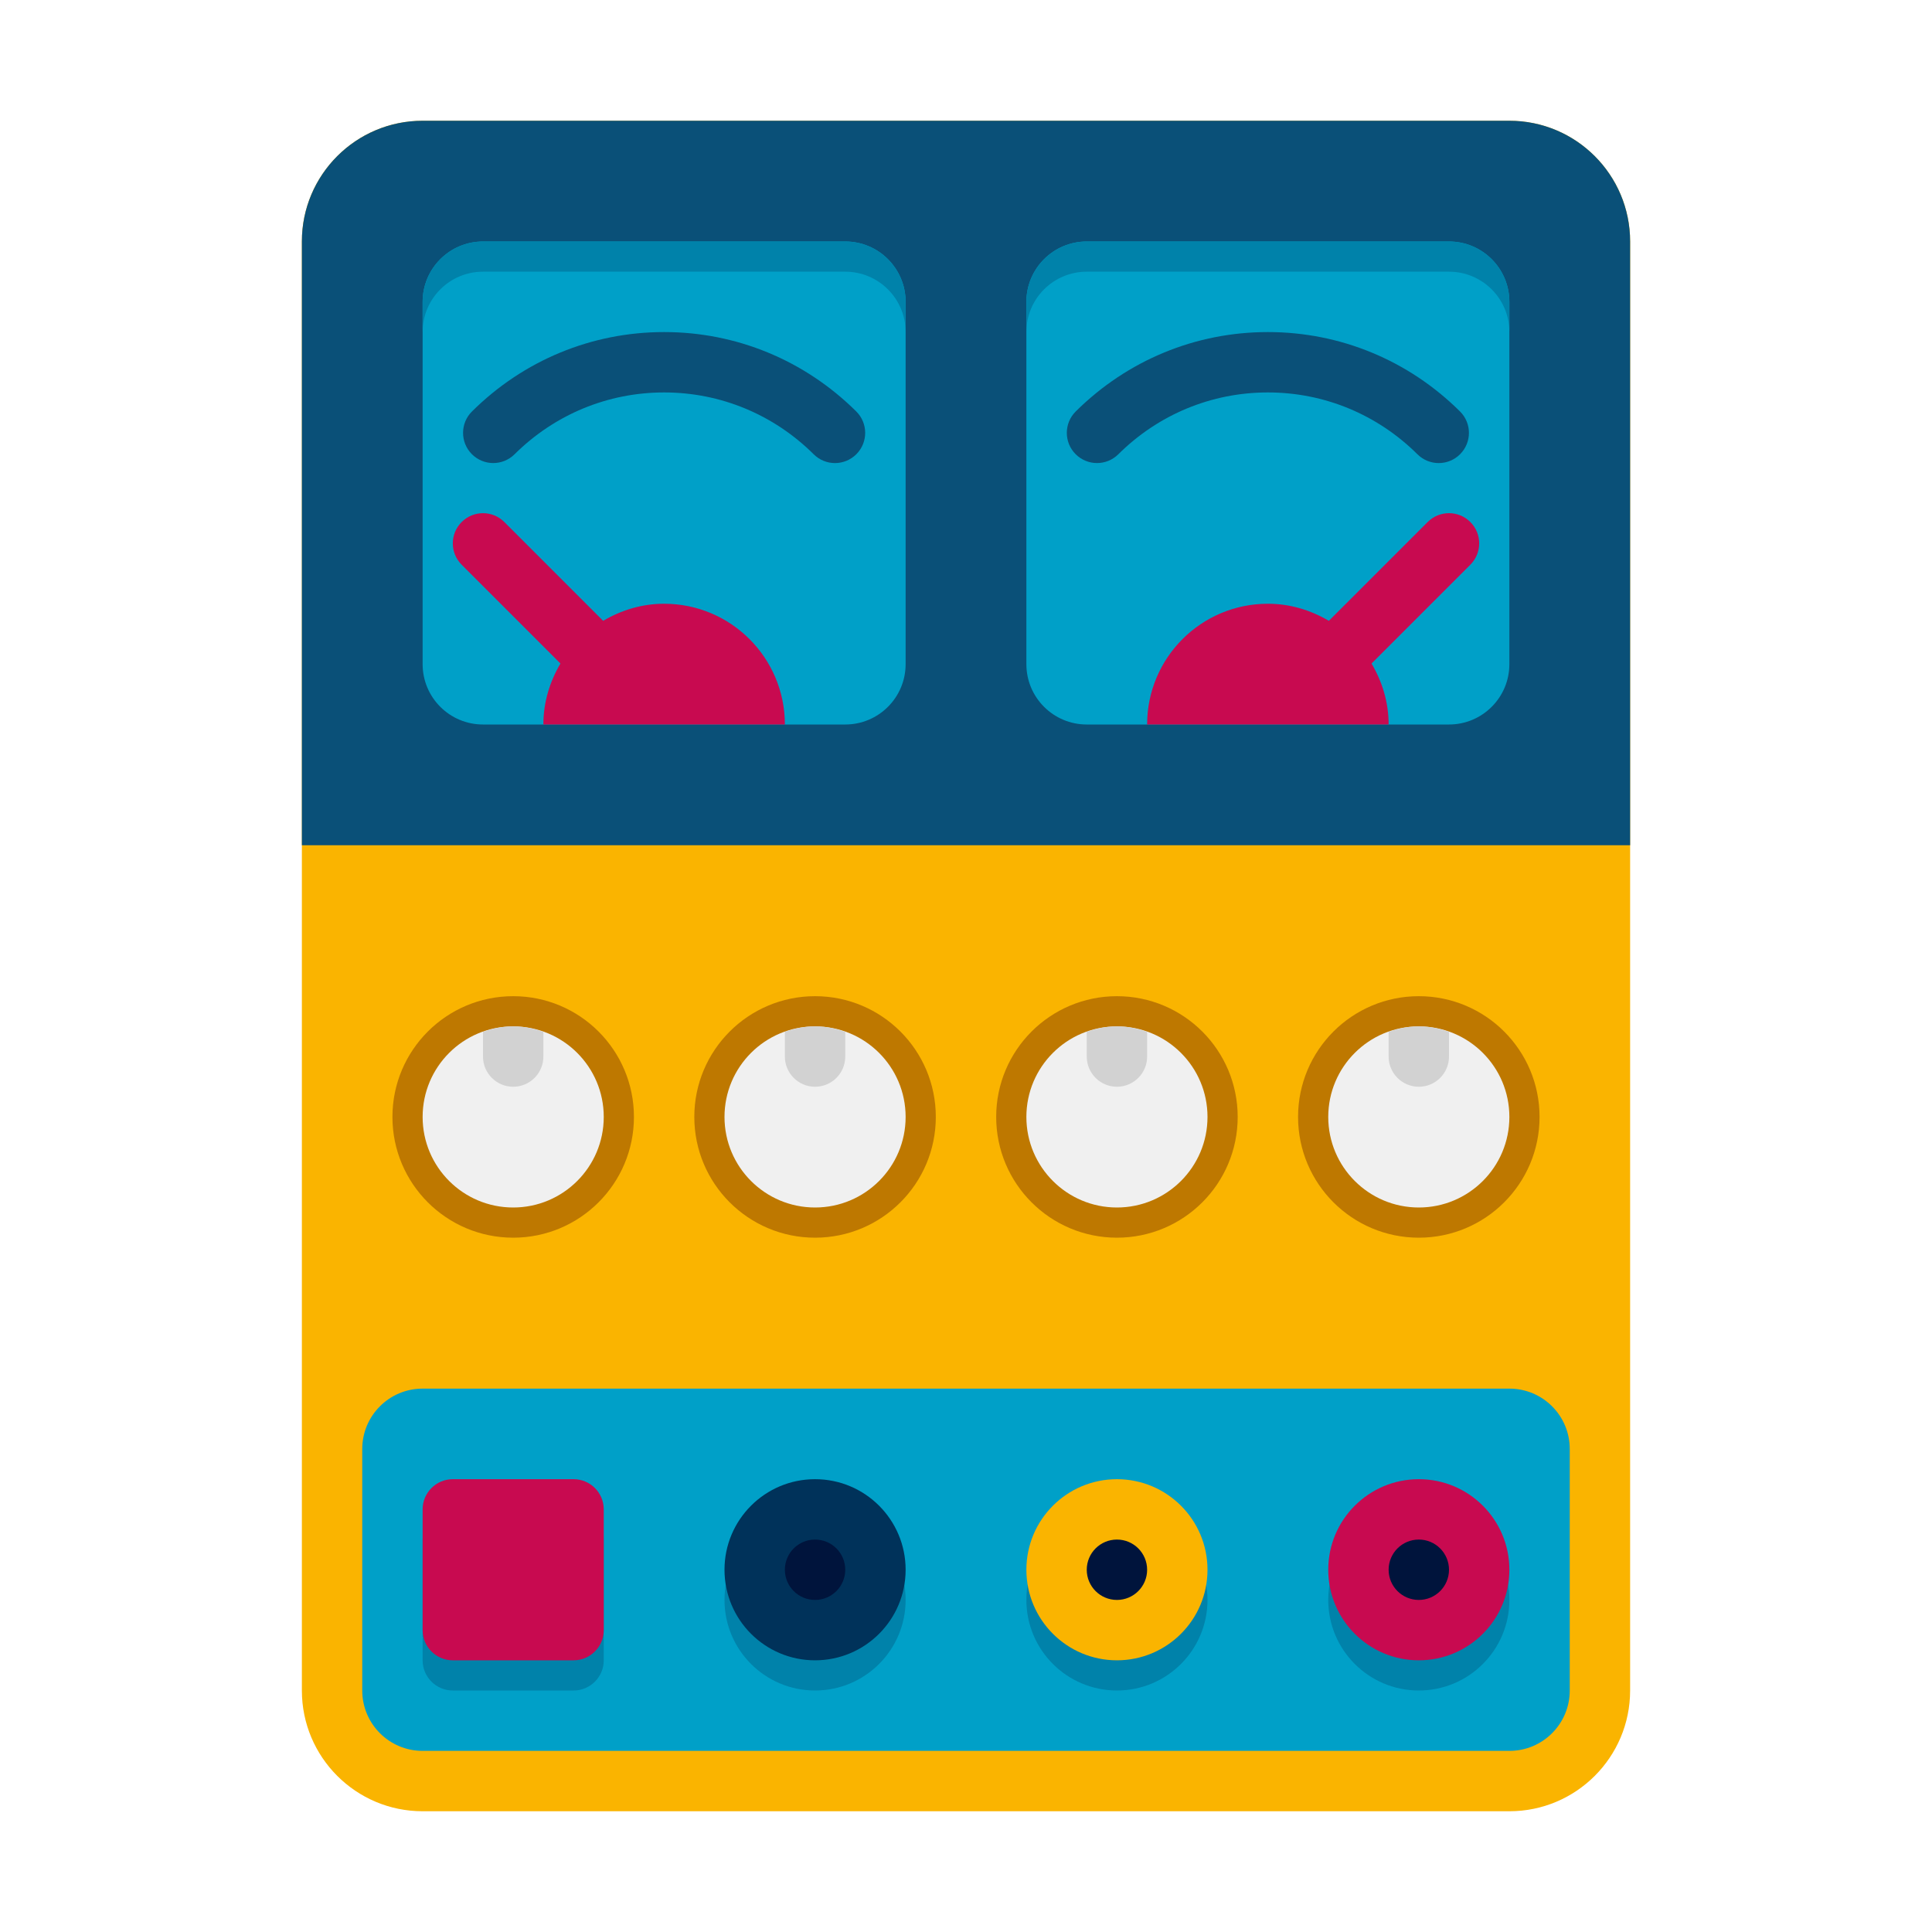 <svg height="512" viewBox="0 0 64 64" width="512" xmlns="http://www.w3.org/2000/svg"><g id="Icons"><g><g><g><g><g><path d="m50 60h-36c-2.209 0-4-1.791-4-4v-46-2c0-2.209 1.791-4 4-4h36c2.209 0 4 1.791 4 4v48c0 2.209-1.791 4-4 4z" fill="#fab400"/></g></g></g></g><g><g><g><g><path d="m50 46h-36c-1.105 0-2 .895-2 2v8c0 1.105.895 2 2 2h36c1.105 0 2-.895 2-2v-8c0-1.105-.895-2-2-2z" fill="#00a0c8"/></g></g></g></g><g><g><g><g><path d="m50 4h-36c-2.209 0-4 1.791-4 4v20h44v-20c0-2.209-1.791-4-4-4z" fill="#0a5078"/></g></g></g></g><g><g><g><g><path d="m28 24h-12c-1.105 0-2-.895-2-2v-12c0-1.105.895-2 2-2h12c1.105 0 2 .895 2 2v12c0 1.105-.895 2-2 2z" fill="#00a0c8"/></g></g></g></g><g><g><g><g><path d="m48 24h-12c-1.105 0-2-.895-2-2v-12c0-1.105.895-2 2-2h12c1.105 0 2 .895 2 2v12c0 1.105-.895 2-2 2z" fill="#00a0c8"/></g></g></g></g><g><g><g><g><path d="m28 8h-12c-1.105 0-2 .895-2 2v1c0-1.105.895-2 2-2h12c1.105 0 2 .895 2 2v-1c0-1.105-.895-2-2-2z" fill="#0082aa"/></g></g></g></g><g><g><g><g><path d="m48 8h-12c-1.105 0-2 .895-2 2v1c0-1.105.895-2 2-2h12c1.105 0 2 .895 2 2v-1c0-1.105-.895-2-2-2z" fill="#0082aa"/></g></g></g></g><g><g><g><g><path d="m27.66 15.34c-.255 0-.51-.097-.705-.291-1.33-1.321-3.091-2.049-4.955-2.049s-3.625.728-4.955 2.049c-.393.389-1.024.387-1.415-.005-.389-.392-.387-1.025.005-1.414 1.709-1.696 3.969-2.63 6.365-2.63s4.656.934 6.365 2.63c.392.389.394 1.022.005 1.414-.196.197-.453.296-.71.296z" fill="#0a5078"/></g></g></g></g><g><g><g><g><path d="m47.66 15.34c-.255 0-.51-.097-.705-.291-1.33-1.321-3.091-2.049-4.955-2.049s-3.625.728-4.955 2.049c-.393.389-1.024.387-1.415-.005-.389-.392-.387-1.025.005-1.414 1.709-1.696 3.969-2.63 6.365-2.63s4.656.934 6.365 2.63c.392.389.394 1.022.005 1.414-.196.197-.453.296-.71.296z" fill="#0a5078"/></g></g></g></g><g><g><g><g><g><path d="m22 20c-.741 0-1.425.215-2.02.566l-3.273-3.273c-.391-.391-1.023-.391-1.414 0s-.391 1.023 0 1.414l3.273 3.273c-.351.595-.566 1.279-.566 2.02h8c0-2.209-1.791-4-4-4z" fill="#c80a50"/></g></g></g></g><g><g><g><g><path d="m48.707 17.293c-.391-.391-1.023-.391-1.414 0l-3.273 3.273c-.595-.351-1.279-.566-2.02-.566-2.209 0-4 1.791-4 4h8c0-.741-.215-1.425-.566-2.02l3.273-3.273c.391-.391.391-1.023 0-1.414z" fill="#c80a50"/></g></g></g></g></g><g><g><g><g><circle cx="17" cy="37" fill="#be7800" r="4"/></g></g></g></g><g><g><g><g><circle cx="27" cy="37" fill="#be7800" r="4"/></g></g></g></g><g><g><g><g><circle cx="37" cy="37" fill="#be7800" r="4"/></g></g></g></g><g><g><g><g><circle cx="47" cy="37" fill="#be7800" r="4"/></g></g></g></g><g><g><g><g><circle cx="17" cy="37" fill="#f0f0f0" r="3"/></g></g></g></g><g><g><g><g><circle cx="27" cy="37" fill="#f0f0f0" r="3"/></g></g></g></g><g><g><g><g><circle cx="37" cy="37" fill="#f0f0f0" r="3"/></g></g></g></g><g><g><g><g><circle cx="47" cy="37" fill="#f0f0f0" r="3"/></g></g></g></g><g><g><g><g><circle cx="27" cy="53" fill="#0082aa" r="3"/></g></g></g></g><g><g><g><g><circle cx="37" cy="53" fill="#0082aa" r="3"/></g></g></g></g><g><g><g><g><circle cx="47" cy="53" fill="#0082aa" r="3"/></g></g></g></g><g><g><g><g><circle cx="27" cy="52" fill="#00325a" r="3"/></g></g></g></g><g><g><g><g><circle cx="37" cy="52" fill="#fab400" r="3"/></g></g></g></g><g><g><g><g><circle cx="37" cy="52" fill="#00143c" r="1"/></g></g></g></g><g><g><g><g><circle cx="47" cy="52" fill="#c80a50" r="3"/></g></g></g></g><g><g><g><g><path d="m19 56h-4c-.552 0-1-.448-1-1v-4c0-.552.448-1 1-1h4c.552 0 1 .448 1 1v4c0 .552-.448 1-1 1z" fill="#0082aa"/></g></g></g></g><g><g><g><g><path d="m19 55h-4c-.552 0-1-.448-1-1v-4c0-.552.448-1 1-1h4c.552 0 1 .448 1 1v4c0 .552-.448 1-1 1z" fill="#c80a50"/></g></g></g></g><g><g><g><g><circle cx="47" cy="52" fill="#00143c" r="1"/></g></g></g></g><g><g><g><g><circle cx="27" cy="52" fill="#00143c" r="1"/></g></g></g></g><g><g><g><g><path d="m17 36c.552 0 1-.448 1-1v-.816c-.314-.112-.647-.184-1-.184s-.686.072-1 .184v.816c0 .552.448 1 1 1z" fill="#d2d2d2"/></g></g></g></g><g><g><g><g><path d="m27 36c.552 0 1-.448 1-1v-.816c-.314-.112-.647-.184-1-.184s-.686.072-1 .184v.816c0 .552.448 1 1 1z" fill="#d2d2d2"/></g></g></g></g><g><g><g><g><path d="m37 36c.552 0 1-.448 1-1v-.816c-.314-.112-.647-.184-1-.184s-.686.072-1 .184v.816c0 .552.448 1 1 1z" fill="#d2d2d2"/></g></g></g></g><g><g><g><g><path d="m47 36c.552 0 1-.448 1-1v-.816c-.314-.112-.647-.184-1-.184s-.686.072-1 .184v.816c0 .552.448 1 1 1z" fill="#d2d2d2"/></g></g></g></g></g></g></svg>